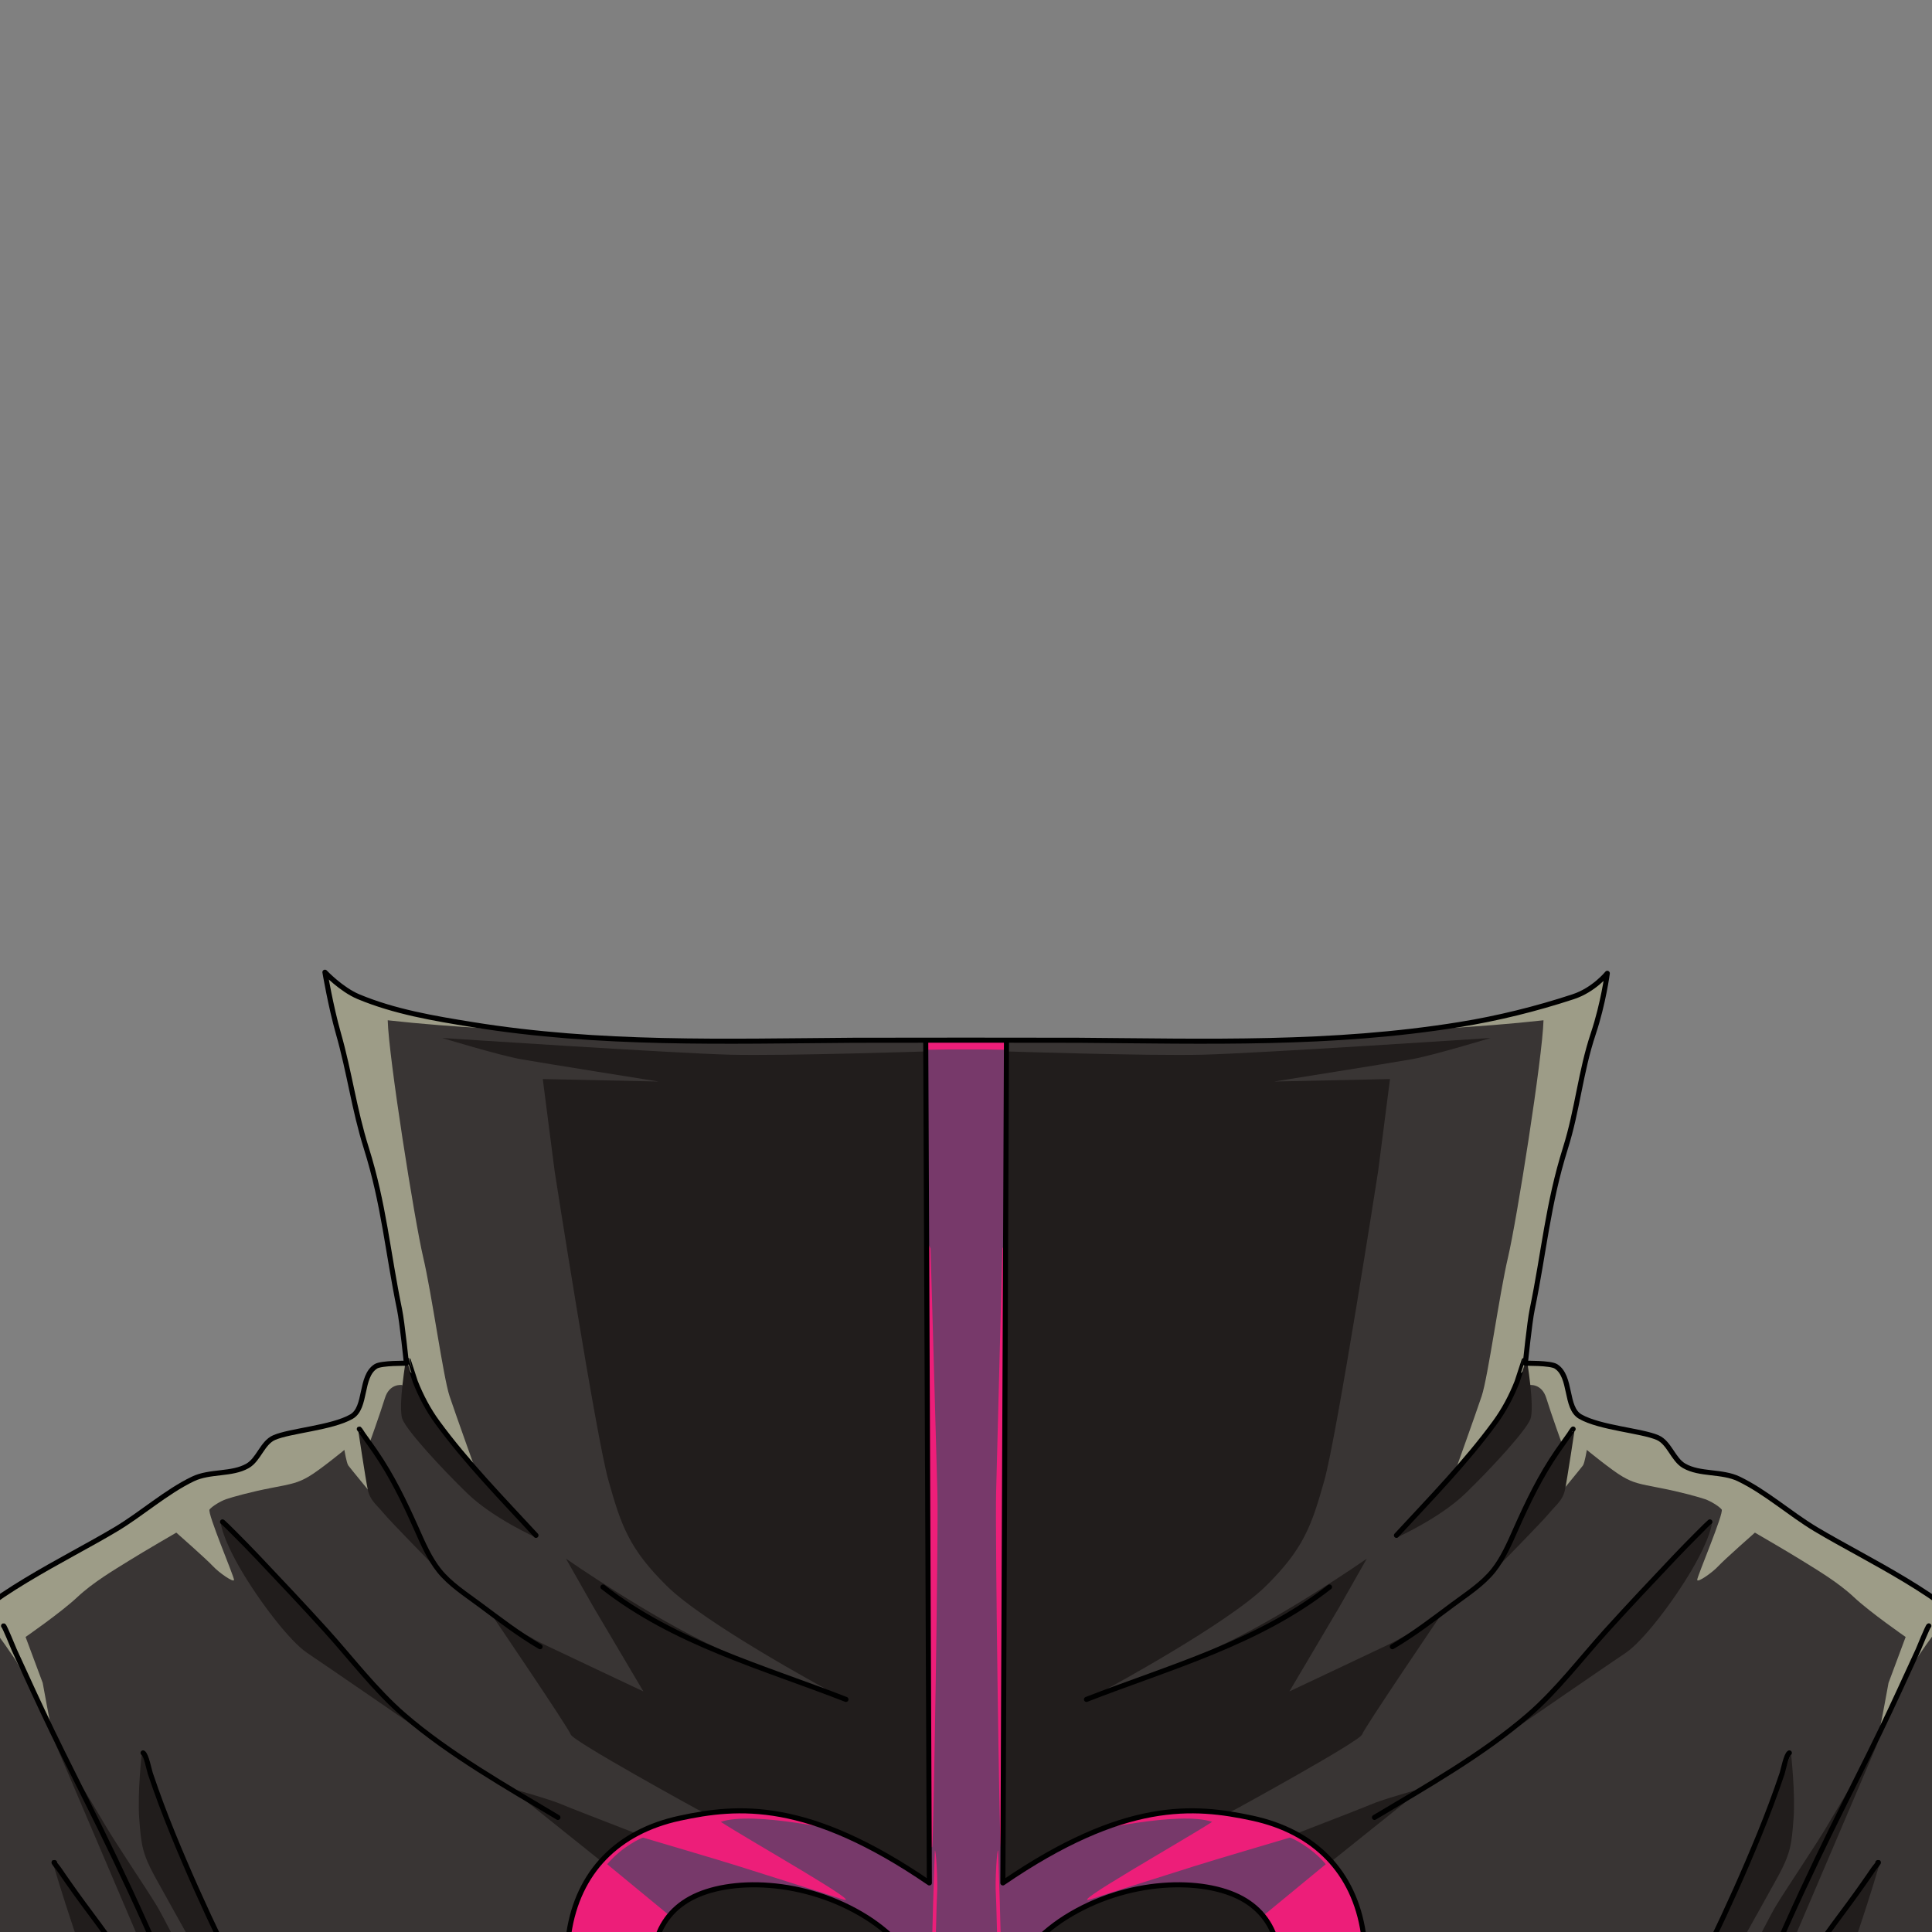 <svg
  width="100%"
  height="100%"
  viewBox="0 0 800 800"
  version="1.1"
  xmlns="http://www.w3.org/2000/svg"
  style="fill-rule: evenodd; clip-rule: evenodd; stroke-linecap: round; stroke-linejoin: round; stroke-miterlimit: 1.5"
>
  <rect x="0" y="0" width="800" height="800" fill="#808080" stroke="none"/>
  <g id="accessories">
    <g id="shinobi-dress-front">
      <path
        d="M353.512,430.753C362.082,430.691 437.811,430.691 446.38,430.753C499.937,431.142 551.211,432.803 604.203,424.271C620.171,421.699 636.063,417.771 651.45,412.714C660.063,409.882 665.546,403.025 665.546,403.025C665.546,403.025 663.953,415.398 659.76,427.963C654.416,443.975 653.269,459.322 648.211,475.417C640.912,498.64 639.37,518.423 634.44,542.276C633.338,547.61 631.618,564.509 631.618,564.509C631.618,564.509 641.945,564.321 644.263,565.778C650.897,569.948 647.988,582.931 654.356,586.59C662.48,591.258 679.796,592.393 686.403,595.293C691.269,597.429 692.777,604.356 697.393,606.994C703.943,610.737 712.998,609.021 720.013,612.405C731.218,617.809 741.192,626.835 751.91,633.238C773.353,646.05 806.138,660.863 822.786,681.097C833.859,694.556 837.248,715.517 841.17,731.86C850.614,771.208 858.466,810.778 866.217,850.485C871.576,877.941 877.748,905.216 885.884,931.992C887.359,936.843 895.997,953.599 889.919,957.438C881.274,962.898 862.629,958.049 853.2,957.543C826.512,956.11 800.014,957.453 773.374,959.14C693.039,964.227 612.757,961.936 532.415,958.205C493.884,956.416 306.008,956.416 267.478,958.205C187.135,961.936 106.854,964.227 26.519,959.14C-0.122,957.453 -26.619,956.11 -53.307,957.543C-62.736,958.049 -81.381,962.898 -90.026,957.438C-96.105,953.599 -87.466,936.843 -85.992,931.992C-77.856,905.216 -71.684,877.941 -66.324,850.485C-58.573,810.778 -50.721,771.208 -41.278,731.86C-37.355,715.517 -33.967,694.556 -22.893,681.097C-6.245,660.863 26.54,646.05 47.983,633.238C58.701,626.835 68.675,617.809 79.88,612.405C86.895,609.021 95.95,610.737 102.5,606.994C107.116,604.356 108.624,597.429 113.49,595.293C120.096,592.393 137.413,591.258 145.537,586.59C151.905,582.931 148.996,569.948 155.629,565.778C157.948,564.321 168.274,564.509 168.274,564.509C168.274,564.509 166.555,547.61 165.453,542.276C160.523,518.423 158.98,498.64 151.682,475.417C146.623,459.322 144.764,444.196 140.132,427.963C136.943,416.785 134.546,402.574 134.546,402.574C134.546,402.574 141.292,409.727 148.443,412.714C163.389,418.956 179.722,421.699 195.689,424.271C248.682,432.803 299.956,431.142 353.512,430.753Z"
        style="fill: rgb(57, 53, 52)"
      />
      <clipPath id="Shinobi-suit_1">
        <path
          d="M353.512,430.753C362.082,430.691 437.811,430.691 446.38,430.753C499.937,431.142 551.211,432.803 604.203,424.271C620.171,421.699 636.063,417.771 651.45,412.714C660.063,409.882 665.546,403.025 665.546,403.025C665.546,403.025 663.953,415.398 659.76,427.963C654.416,443.975 653.269,459.322 648.211,475.417C640.912,498.64 639.37,518.423 634.44,542.276C633.338,547.61 631.618,564.509 631.618,564.509C631.618,564.509 641.945,564.321 644.263,565.778C650.897,569.948 647.988,582.931 654.356,586.59C662.48,591.258 679.796,592.393 686.403,595.293C691.269,597.429 692.777,604.356 697.393,606.994C703.943,610.737 712.998,609.021 720.013,612.405C731.218,617.809 741.192,626.835 751.91,633.238C773.353,646.05 806.138,660.863 822.786,681.097C833.859,694.556 837.248,715.517 841.17,731.86C850.614,771.208 858.466,810.778 866.217,850.485C871.576,877.941 877.748,905.216 885.884,931.992C887.359,936.843 895.997,953.599 889.919,957.438C881.274,962.898 862.629,958.049 853.2,957.543C826.512,956.11 800.014,957.453 773.374,959.14C693.039,964.227 612.757,961.936 532.415,958.205C493.884,956.416 306.008,956.416 267.478,958.205C187.135,961.936 106.854,964.227 26.519,959.14C-0.122,957.453 -26.619,956.11 -53.307,957.543C-62.736,958.049 -81.381,962.898 -90.026,957.438C-96.105,953.599 -87.466,936.843 -85.992,931.992C-77.856,905.216 -71.684,877.941 -66.324,850.485C-58.573,810.778 -50.721,771.208 -41.278,731.86C-37.355,715.517 -33.967,694.556 -22.893,681.097C-6.245,660.863 26.54,646.05 47.983,633.238C58.701,626.835 68.675,617.809 79.88,612.405C86.895,609.021 95.95,610.737 102.5,606.994C107.116,604.356 108.624,597.429 113.49,595.293C120.096,592.393 137.413,591.258 145.537,586.59C151.905,582.931 148.996,569.948 155.629,565.778C157.948,564.321 168.274,564.509 168.274,564.509C168.274,564.509 166.555,547.61 165.453,542.276C160.523,518.423 158.98,498.64 151.682,475.417C146.623,459.322 144.764,444.196 140.132,427.963C136.943,416.785 134.546,402.574 134.546,402.574C134.546,402.574 141.292,409.727 148.443,412.714C163.389,418.956 179.722,421.699 195.689,424.271C248.682,432.803 299.956,431.142 353.512,430.753Z"
        />
      </clipPath>
      <g clip-path="url(#Shinobi-suit_1)">
        <path
          id="highlight"
          d="M287.371,428.189C287.371,428.189 214.895,428.576 160.546,422.478C160.933,437.745 171.623,505.253 175.224,520.554C178.826,535.856 183.537,570.278 186.152,578.102C188.766,585.925 197.708,610.833 197.708,610.833L166.507,573.511C166.507,573.511 161.299,572.671 159.386,578.93C157.473,585.189 152.51,598.96 152.51,598.96L154.014,618.852C154.014,618.852 144.962,607.853 144.223,606.83C143.483,605.806 142.61,600.379 142.61,600.379C142.61,600.379 132.329,608.809 127.85,611.405C123.372,614.002 121.027,614.464 112.422,616.107C103.817,617.75 96.015,619.952 93.651,620.778C91.287,621.604 87.885,623.68 86.78,625.032C85.675,626.385 96.994,652.903 96.901,654.199C96.808,655.495 90.657,651.22 88.097,648.442C85.536,645.665 73.006,634.628 73.006,634.628C73.006,634.628 59.49,642.459 53.376,646.273C47.262,650.087 38.625,655.137 31.958,661.397C25.292,667.656 10.59,677.835 10.59,677.835L17.681,696.852C17.681,696.852 20.822,714.117 21.165,715.11C21.508,716.103 6.754,687.878 6.754,687.878C6.754,687.878 -1.946,674.665 -4.626,672.721C-7.307,670.778 -16.276,686.292 -19.366,694.536C-22.455,702.78 -64.898,795.344 -64.898,795.344L-45.987,686.794L-15.503,635.625L87.571,562.585C87.571,562.585 103.137,419.54 103.303,413.375C103.47,407.209 132.744,372.762 132.744,372.762L280.648,400.588L287.371,428.189ZM512.307,428.189C512.307,428.189 584.784,428.576 639.132,422.478C638.745,437.745 628.055,505.253 624.454,520.554C620.852,535.856 616.141,570.278 613.526,578.102C610.912,585.925 601.97,610.833 601.97,610.833L633.171,573.511C633.171,573.511 638.379,572.671 640.292,578.93C642.205,585.189 647.168,598.96 647.168,598.96L645.664,618.852C645.664,618.852 654.716,607.853 655.455,606.83C656.195,605.806 657.069,600.379 657.069,600.379C657.069,600.379 667.349,608.809 671.828,611.405C676.306,614.002 678.651,614.464 687.256,616.107C695.861,617.75 703.663,619.952 706.027,620.778C708.391,621.604 711.793,623.68 712.898,625.032C714.003,626.385 702.684,652.903 702.777,654.199C702.87,655.495 709.021,651.22 711.581,648.442C714.142,645.665 726.672,634.628 726.672,634.628C726.672,634.628 740.188,642.459 746.302,646.273C752.417,650.087 761.053,655.137 767.72,661.397C774.386,667.656 789.088,677.835 789.088,677.835L781.997,696.852C781.997,696.852 778.856,714.117 778.513,715.11C778.17,716.103 792.924,687.878 792.924,687.878C792.924,687.878 801.624,674.665 804.305,672.721C806.985,670.778 815.954,686.292 819.044,694.536C822.134,702.78 864.576,795.344 864.576,795.344L845.665,686.794L815.181,635.625L712.107,562.585C712.107,562.585 696.542,419.54 696.375,413.375C696.208,407.209 666.934,372.762 666.934,372.762L519.03,400.588L512.307,428.189Z"
          style="fill: rgb(252, 255, 216); fill-opacity: 0.51"
        />
        <path
          id="shadow"
          d="M317.235,779.996C322.847,779.562 326.854,779.332 326.854,779.332L310.124,759.433L288.734,749.211C288.734,749.211 237.277,721.04 236.337,718.238C235.398,715.436 202.881,667.584 202.881,667.584C202.881,667.584 216.342,676.664 225.696,681.128C235.05,685.592 266.41,700.377 266.41,700.377L245.672,665.319L234.362,645.414C234.362,645.414 268.974,669.543 296.109,682.009C323.243,694.475 341.738,699.223 341.738,699.223C341.738,699.223 291.895,672.278 276.169,656.763C260.444,641.248 257.207,631.675 251.954,613.054C246.702,594.434 229.672,485.02 229.672,485.02L224.753,446.806L272.766,447.843C272.766,447.843 224.606,440.184 215.661,438.59C206.716,436.995 183.074,429.799 183.074,429.799C183.074,429.799 279.277,436.162 302.231,436.723C325.186,437.285 384.358,435.346 384.358,435.346L399.946,436.181L399.946,706.473L400,836.387L400,938.037L365.102,888.824C365.102,888.824 327.938,855.628 303.592,840.662C279.246,825.697 269.319,808.551 271.575,800C272.541,796.339 273.43,793.602 274.786,791.408L211.146,740.424C211.146,740.424 228.019,745.103 232.831,747.256C236.221,748.773 287.33,768.483 317.235,779.996ZM483.088,779.996C477.476,779.562 473.469,779.332 473.469,779.332L490.199,759.433L511.589,749.211C511.589,749.211 563.046,721.04 563.986,718.238C564.925,715.436 597.442,667.584 597.442,667.584C597.442,667.584 583.981,676.664 574.627,681.128C565.273,685.592 533.913,700.377 533.913,700.377L554.651,665.319L565.961,645.414C565.961,645.414 531.349,669.543 504.214,682.009C477.08,694.475 458.585,699.223 458.585,699.223C458.585,699.223 508.428,672.278 524.154,656.763C539.879,641.248 543.116,631.675 548.369,613.054C553.621,594.434 570.651,485.02 570.651,485.02L575.57,446.806L527.557,447.843C527.557,447.843 575.717,440.184 584.662,438.59C593.607,436.995 617.249,429.799 617.249,429.799C617.249,429.799 521.046,436.162 498.092,436.723C475.137,437.285 415.965,435.346 415.965,435.346L400.377,436.181L400.377,706.473L400.323,836.387L400.323,938.037L435.221,888.824C435.221,888.824 472.385,855.628 496.731,840.662C521.077,825.697 531.004,808.551 528.748,800C527.782,796.339 526.893,793.602 525.537,791.408L589.177,740.424C589.177,740.424 572.304,745.103 567.492,747.256C564.102,748.773 512.993,768.483 483.088,779.996ZM22.645,721.306C22.645,721.306 37.757,745.772 42.969,754.762C48.181,763.752 60.504,781.801 64.979,789.247C69.453,796.693 85.822,830.165 87.144,832.76C88.467,835.355 103.314,885.975 103.314,885.975L79.055,853.526L22.645,721.306ZM777.678,721.306C777.678,721.306 762.566,745.772 757.354,754.762C752.142,763.752 739.819,781.801 735.344,789.247C730.87,796.693 714.501,830.165 713.179,832.76C711.856,835.355 697.009,885.975 697.009,885.975L721.268,853.526L777.678,721.306ZM58.7,726.147C58.7,726.147 56.862,742.29 57.657,753.144C58.452,763.998 59.002,767.625 64.081,776.97C69.16,786.316 101.248,843.282 104.905,850.849C108.561,858.416 123.555,877.112 123.555,877.112L88.502,798.646L65.841,745.178L58.7,726.147ZM741.623,726.147C741.623,726.147 743.461,742.29 742.666,753.144C741.871,763.998 741.321,767.625 736.242,776.97C731.163,786.316 699.075,843.282 695.418,850.849C691.762,858.416 676.768,877.112 676.768,877.112L711.821,798.646L734.482,745.178L741.623,726.147ZM22.252,772.596C22.252,772.596 36.608,821.223 44.311,832.519C52.014,843.815 76.907,864.31 76.907,864.31C76.907,864.31 48.211,806.134 43.857,800.289C39.503,794.444 22.252,772.596 22.252,772.596ZM778.071,772.596C778.071,772.596 763.715,821.223 756.012,832.519C748.309,843.815 723.416,864.31 723.416,864.31C723.416,864.31 752.112,806.134 756.466,800.289C760.82,794.444 778.071,772.596 778.071,772.596ZM91.484,630.975C91.484,630.975 91.962,636.648 99.692,649.894C107.422,663.14 120.062,679.674 127.133,684.395C134.204,689.116 174.181,716.645 174.181,716.645C174.181,716.645 136.153,677.597 129.542,669.14C122.931,660.683 103.291,641.304 103.291,641.304L91.484,630.975ZM708.839,630.975C708.839,630.975 708.361,636.648 700.631,649.894C692.901,663.14 680.261,679.674 673.19,684.395C666.119,689.116 626.142,716.645 626.142,716.645C626.142,716.645 664.17,677.597 670.781,669.14C677.392,660.683 697.032,641.304 697.032,641.304L708.839,630.975ZM148.232,591.616C148.232,591.616 157.914,602.065 162.225,611.49C166.537,620.915 180.355,649.068 180.355,649.068C180.355,649.068 161.657,630.024 158.74,626.478C155.824,622.933 153.204,621.276 152.279,616.81C151.354,612.344 148.232,591.616 148.232,591.616ZM652.091,591.616C652.091,591.616 642.409,602.065 638.098,611.49C633.786,620.915 619.968,649.068 619.968,649.068C619.968,649.068 638.666,630.024 641.583,626.478C644.499,622.933 647.119,621.276 648.044,616.81C648.969,612.344 652.091,591.616 652.091,591.616ZM168.179,562.426C168.179,562.426 173.08,580.069 180.541,588.204C188.002,596.339 221.962,636.654 221.962,636.654C221.962,636.654 204.189,628.709 193.547,618.415C182.905,608.121 168.623,592.586 166.656,587.702C164.689,582.818 168.179,562.426 168.179,562.426ZM632.144,562.426C632.144,562.426 627.243,580.069 619.782,588.204C612.321,596.339 578.361,636.654 578.361,636.654C578.361,636.654 596.134,628.709 606.776,618.415C617.418,608.121 631.7,592.586 633.667,587.702C635.634,582.818 632.144,562.426 632.144,562.426Z"
          style="fill: rgb(33, 29, 28)"
        />
        <g id="lines">
          <path
            d="M169.093,563.322C169.139,563.325 171.757,571.602 171.997,572.206C174.354,578.138 177.321,583.795 181.091,588.954C193.249,605.592 207.974,620.638 221.935,635.761"
            style="fill: none; stroke: black; stroke-width: 2.1px"
          />
          <g transform="matrix(-1,0,0,1,800.175,0)">
            <path
              d="M169.093,563.322C169.139,563.325 171.757,571.602 171.997,572.206C174.354,578.138 177.321,583.795 181.091,588.954C193.249,605.592 207.974,620.638 221.935,635.761"
              style="fill: none; stroke: black; stroke-width: 2.1px"
            />
          </g>
          <path
            d="M148.777,591.733C148.898,591.693 150.213,593.792 150.294,593.907C151.928,596.233 153.615,598.523 155.228,600.865C162.366,611.231 167.527,621.966 172.612,633.409C175.162,639.148 177.862,645.383 181.811,650.328C186.29,655.935 192.742,660.073 198.444,664.31C206.677,670.427 214.758,676.677 223.625,681.867"
            style="fill: none; stroke: black; stroke-width: 2.1px"
          />
          <g transform="matrix(-1,0,0,1,800.175,0)">
            <path
              d="M148.777,591.733C148.898,591.693 150.213,593.792 150.294,593.907C151.928,596.233 153.615,598.523 155.228,600.865C162.366,611.231 167.527,621.966 172.612,633.409C175.162,639.148 177.862,645.383 181.811,650.328C186.29,655.935 192.742,660.073 198.444,664.31C206.677,670.427 214.758,676.677 223.625,681.867"
              style="fill: none; stroke: black; stroke-width: 2.1px"
            />
          </g>
          <path d="M249.663,657.15C279.315,680.375 316,690.319 350.287,703.688" style="fill: none; stroke: black; stroke-width: 2.1px" />
          <g transform="matrix(-1,0,0,1,800.175,0)">
            <path d="M249.663,657.15C279.315,680.375 316,690.319 350.287,703.688" style="fill: none; stroke: black; stroke-width: 2.1px" />
          </g>
          <path
            d="M92.255,630.299C91.687,629.757 93.427,631.345 93.988,631.893C95.116,632.995 96.23,634.111 97.343,635.228C100.464,638.36 103.563,641.505 106.603,644.715C116.131,654.775 125.644,664.849 134.947,675.119C145.52,686.793 155.386,699.909 167.34,710.237C186.024,726.378 209.847,739.914 231.032,752.553"
            style="fill: none; stroke: black; stroke-width: 2.1px"
          />
          <g transform="matrix(-1,0,0,1,800.175,0)">
            <path
              d="M92.255,630.299C91.687,629.757 93.427,631.345 93.988,631.893C95.116,632.995 96.23,634.111 97.343,635.228C100.464,638.36 103.563,641.505 106.603,644.715C116.131,654.775 125.644,664.849 134.947,675.119C145.52,686.793 155.386,699.909 167.34,710.237C186.024,726.378 209.847,739.914 231.032,752.553"
              style="fill: none; stroke: black; stroke-width: 2.1px"
            />
          </g>
          <path
            d="M59.239,725.838C60.52,726.469 61.837,733.155 62.249,734.377C65.074,742.763 68.19,751.08 71.53,759.273C84.109,790.127 98.598,819.516 114.386,848.847"
            style="fill: none; stroke: black; stroke-width: 2.1px"
          />
          <g transform="matrix(-1,0,0,1,800.175,0)">
            <path
              d="M59.239,725.838C60.52,726.469 61.837,733.155 62.249,734.377C65.074,742.763 68.19,751.08 71.53,759.273C84.109,790.127 98.598,819.516 114.386,848.847"
              style="fill: none; stroke: black; stroke-width: 2.1px"
            />
          </g>
          <path
            d="M1.482,673.241C1.837,673.19 5.662,682.65 5.923,683.217C11.114,694.509 16.267,705.832 21.665,717.026C44.974,765.365 82.134,828.66 136.403,1005.79"
            style="fill: none; stroke: black; stroke-width: 2.1px"
          />
          <g transform="matrix(-1,0,0,1,800.175,0)">
            <path
              d="M1.482,673.241C1.837,673.19 5.662,682.65 5.923,683.217C11.114,694.509 16.267,705.832 21.665,717.026C44.974,765.365 82.134,828.66 136.403,1005.79"
              style="fill: none; stroke: black; stroke-width: 2.1px"
            />
          </g>
          <path
            d="M22.608,771.255C21.648,770.716 23.82,773.091 24.433,774.004C25.741,775.953 27.1,777.87 28.442,779.796C32.452,785.55 36.657,791.159 40.839,796.789C53.056,813.233 87.438,863.616 98.514,880.853"
            style="fill: none; stroke: black; stroke-width: 2.1px"
          />
          <g transform="matrix(-1,0,0,1,800.175,0)">
            <path
              d="M22.608,771.255C21.648,770.716 23.82,773.091 24.433,774.004C25.741,775.953 27.1,777.87 28.442,779.796C32.452,785.55 36.657,791.159 40.839,796.789C53.056,813.233 87.438,863.616 98.514,880.853"
              style="fill: none; stroke: black; stroke-width: 2.1px"
            />
          </g>
        </g>
        <path
          id="pinkish"
          d="M383.223,406.622L416.866,406.622L415.264,779.683C465.695,745.127 494.45,747.677 518.597,752.871C544.259,758.391 560.776,775.066 564.553,800.623C568.33,826.179 559.363,848.271 559.363,848.271L548.952,881.591L514.176,880.629C514.176,880.629 517.017,873.889 525.671,843.66C534.325,813.432 530.222,794.92 514.252,786.141C498.282,777.362 466.787,777.831 441.148,794.013C429.254,801.52 420.766,812.086 415.086,821.256L414.332,996.89L385.757,996.89L385.003,821.256C379.322,812.086 370.835,801.52 358.941,794.013C333.301,777.831 301.807,777.362 285.837,786.141C269.867,794.92 265.763,813.432 274.417,843.66C283.072,873.889 285.912,880.629 285.912,880.629L251.136,881.591L240.726,848.271C240.726,848.271 231.758,826.179 235.535,800.623C239.312,775.066 255.83,758.391 281.491,752.871C305.639,747.677 334.393,745.127 384.824,779.683L383.223,406.622Z"
          style="fill: rgb(237, 30, 121)"
        />
        <clipPath id="Shinobi-suit_2">
          <path
            id="pinkish1"
            d="M383.223,406.622L416.866,406.622L415.264,779.683C465.695,745.127 494.45,747.677 518.597,752.871C544.259,758.391 560.776,775.066 564.553,800.623C568.33,826.179 559.363,848.271 559.363,848.271L548.952,881.591L514.176,880.629C514.176,880.629 517.017,873.889 525.671,843.66C534.325,813.432 530.222,794.92 514.252,786.141C498.282,777.362 466.787,777.831 441.148,794.013C429.254,801.52 420.766,812.086 415.086,821.256L414.332,996.89L385.757,996.89L385.003,821.256C379.322,812.086 370.835,801.52 358.941,794.013C333.301,777.831 301.807,777.362 285.837,786.141C269.867,794.92 265.763,813.432 274.417,843.66C283.072,873.889 285.912,880.629 285.912,880.629L251.136,881.591L240.726,848.271C240.726,848.271 231.758,826.179 235.535,800.623C239.312,775.066 255.83,758.391 281.491,752.871C305.639,747.677 334.393,745.127 384.824,779.683L383.223,406.622Z"
          />
        </clipPath>
        <g clip-path="url(#Shinobi-suit_2)">
          <path
            d="M400.195,434.548C409.73,434.495 423.625,434.602 426.425,435.627C430.774,437.219 423.758,498.713 423.758,498.713L415.072,517.017C415.072,517.017 412.916,600.302 412.475,617.875C412.034,635.449 413.853,761.974 414.359,764.682C414.865,767.391 420.2,748.841 420.2,748.841L450.574,758.526C450.574,758.526 488.438,749.726 501.92,754.396C490.301,761.952 440.375,790.142 451.828,786.359C463.281,782.576 487.31,775.076 494.779,772.677C502.247,770.279 533.723,761.047 534.061,760.922C534.399,760.797 542.8,764.547 548.971,771.932C544.326,775.761 522.974,793.341 522.974,793.341L434.287,827.493L414.81,824.627L414.81,824.629C414.899,835.803 414.675,842.892 413.785,838.651L414.81,824.629C414.637,803.11 413.298,766.437 413.298,766.437C412.874,764.712 411.957,779.452 412.37,784.371C412.555,786.578 413.069,809.094 413.425,824.423L400.195,822.476L386.964,824.423C387.32,809.094 387.834,786.578 388.02,784.371C388.433,779.452 387.515,764.712 387.092,766.437C387.092,766.437 385.753,803.11 385.58,824.629L386.604,838.651C385.715,842.892 385.49,835.803 385.58,824.629L385.58,824.627L366.103,827.493L277.415,793.341C277.415,793.341 256.064,775.761 251.419,771.932C257.589,764.547 265.991,760.797 266.329,760.922C266.666,761.047 298.142,770.279 305.611,772.677C313.079,775.076 337.109,782.576 348.562,786.359C360.015,790.142 310.089,761.952 298.469,754.396C311.951,749.726 349.816,758.526 349.816,758.526L380.189,748.841C380.189,748.841 385.525,767.391 386.03,764.682C386.536,761.974 388.608,636.049 388.167,618.476C387.726,600.902 385.318,517.017 385.318,517.017L376.632,498.713C376.632,498.713 369.616,437.219 373.964,435.627C376.765,434.602 390.659,434.495 400.195,434.548Z"
            style="fill: rgb(119, 57, 106)"
          />
        </g>
        <path
          id="pinkish2"
          d="M383.223,406.622L416.866,406.622L415.264,779.683C465.695,745.127 494.45,747.677 518.597,752.871C544.259,758.391 560.776,775.066 564.553,800.623C568.33,826.179 559.363,848.271 559.363,848.271L548.952,881.591L514.176,880.629C514.176,880.629 517.017,873.889 525.671,843.66C534.325,813.432 530.222,794.92 514.252,786.141C498.282,777.362 466.787,777.831 441.148,794.013C429.254,801.52 420.766,812.086 415.086,821.256L414.332,996.89L385.757,996.89L385.003,821.256C379.322,812.086 370.835,801.52 358.941,794.013C333.301,777.831 301.807,777.362 285.837,786.141C269.867,794.92 265.763,813.432 274.417,843.66C283.072,873.889 285.912,880.629 285.912,880.629L251.136,881.591L240.726,848.271C240.726,848.271 231.758,826.179 235.535,800.623C239.312,775.066 255.83,758.391 281.491,752.871C305.639,747.677 334.393,745.127 384.824,779.683L383.223,406.622Z"
          style="fill: none; stroke: black; stroke-width: 2.1px"
        />
      </g>
      <path
        d="M353.512,430.753C362.082,430.691 437.811,430.691 446.38,430.753C499.937,431.142 551.211,432.803 604.203,424.271C620.171,421.699 636.063,417.771 651.45,412.714C660.063,409.882 665.546,403.025 665.546,403.025C665.546,403.025 663.953,415.398 659.76,427.963C654.416,443.975 653.269,459.322 648.211,475.417C640.912,498.64 639.37,518.423 634.44,542.276C633.338,547.61 631.618,564.509 631.618,564.509C631.618,564.509 641.945,564.321 644.263,565.778C650.897,569.948 647.988,582.931 654.356,586.59C662.48,591.258 679.796,592.393 686.403,595.293C691.269,597.429 692.777,604.356 697.393,606.994C703.943,610.737 712.998,609.021 720.013,612.405C731.218,617.809 741.192,626.835 751.91,633.238C773.353,646.05 806.138,660.863 822.786,681.097C833.859,694.556 837.248,715.517 841.17,731.86C850.614,771.208 858.466,810.778 866.217,850.485C871.576,877.941 877.748,905.216 885.884,931.992C887.359,936.843 895.997,953.599 889.919,957.438C881.274,962.898 862.629,958.049 853.2,957.543C826.512,956.11 800.014,957.453 773.374,959.14C693.039,964.227 612.757,961.936 532.415,958.205C493.884,956.416 306.008,956.416 267.478,958.205C187.135,961.936 106.854,964.227 26.519,959.14C-0.122,957.453 -26.619,956.11 -53.307,957.543C-62.736,958.049 -81.381,962.898 -90.026,957.438C-96.105,953.599 -87.466,936.843 -85.992,931.992C-77.856,905.216 -71.684,877.941 -66.324,850.485C-58.573,810.778 -50.721,771.208 -41.278,731.86C-37.355,715.517 -33.967,694.556 -22.893,681.097C-6.245,660.863 26.54,646.05 47.983,633.238C58.701,626.835 68.675,617.809 79.88,612.405C86.895,609.021 95.95,610.737 102.5,606.994C107.116,604.356 108.624,597.429 113.49,595.293C120.096,592.393 137.413,591.258 145.537,586.59C151.905,582.931 148.996,569.948 155.629,565.778C157.948,564.321 168.274,564.509 168.274,564.509C168.274,564.509 166.555,547.61 165.453,542.276C160.523,518.423 158.98,498.64 151.682,475.417C146.623,459.322 144.764,444.196 140.132,427.963C136.943,416.785 134.546,402.574 134.546,402.574C134.546,402.574 141.292,409.727 148.443,412.714C163.389,418.956 179.722,421.699 195.689,424.271C248.682,432.803 299.956,431.142 353.512,430.753Z"
        style="fill: none; stroke: black; stroke-width: 2.1px"
      />
    </g>
  </g>
</svg>
